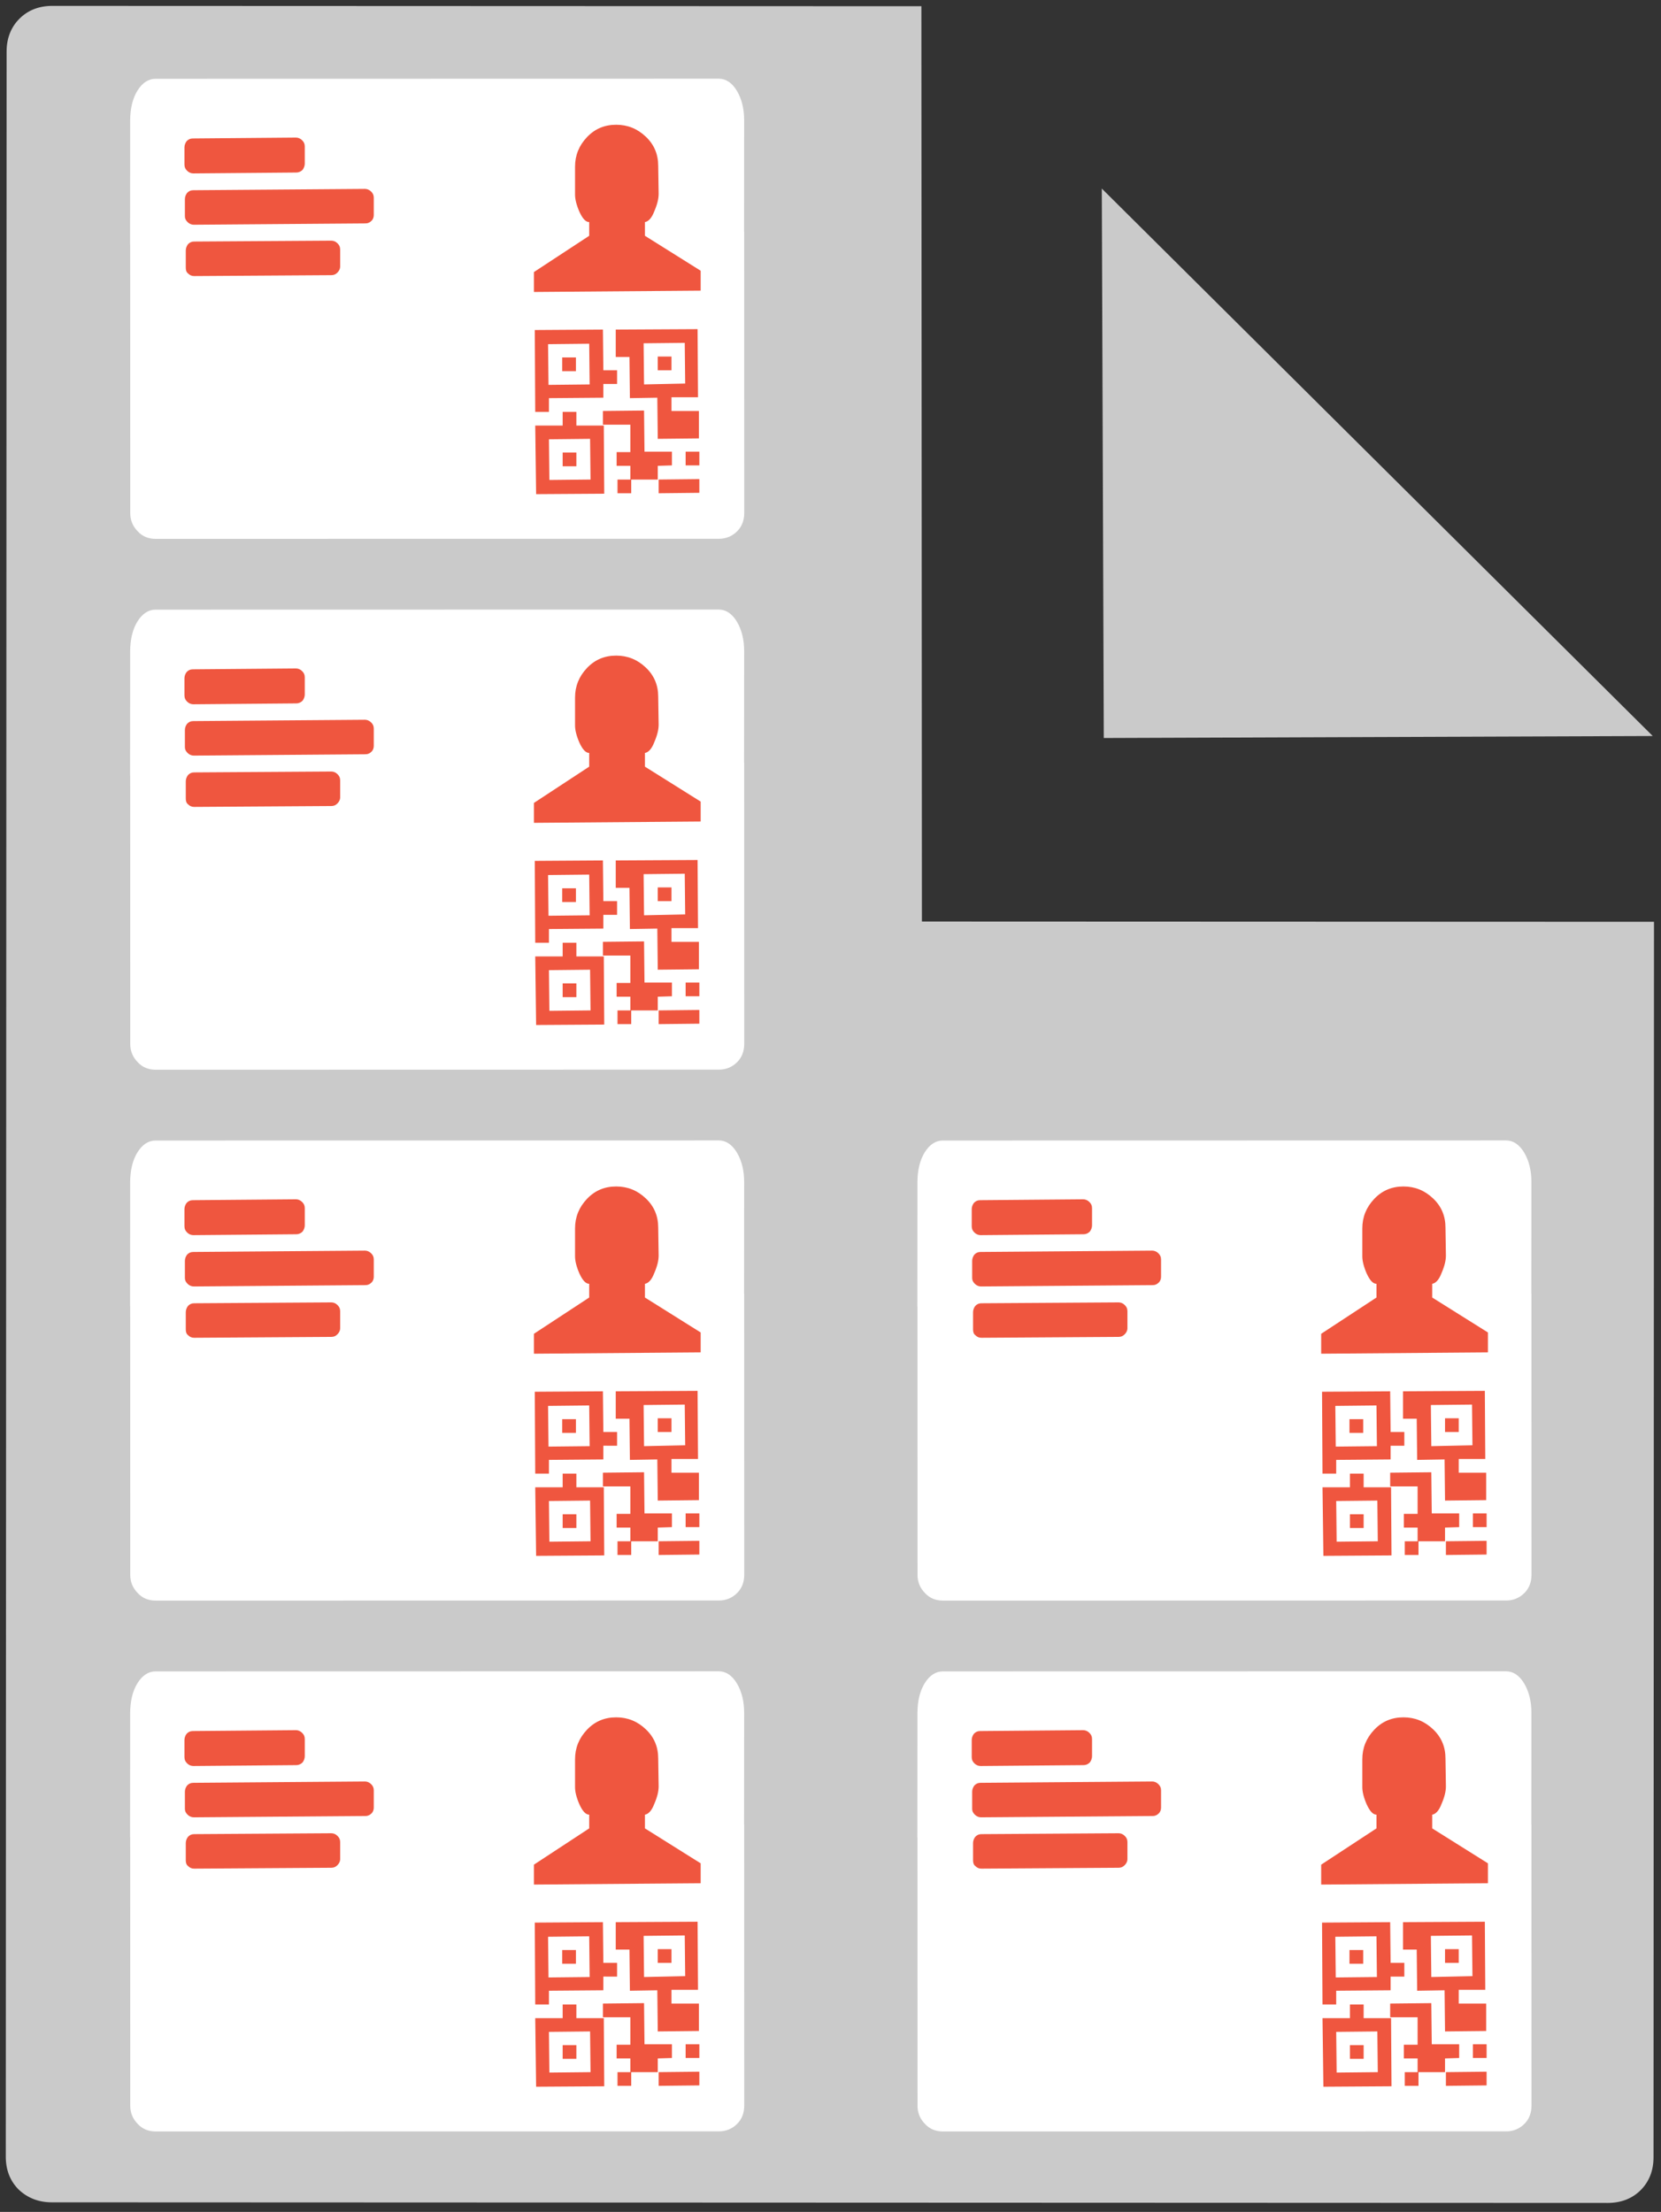 <?xml version="1.0" encoding="utf-8"?>
<!-- Generator: Adobe Illustrator 16.0.0, SVG Export Plug-In . SVG Version: 6.00 Build 0)  -->
<!DOCTYPE svg PUBLIC "-//W3C//DTD SVG 1.1//EN" "http://www.w3.org/Graphics/SVG/1.1/DTD/svg11.dtd">
<svg version="1.1" id="Layer_1" xmlns:x="http://ns.adobe.com/Extensibility/1.0/" xmlns:i="http://ns.adobe.com/AdobeIllustrator/10.0/" xmlns:graph="http://ns.adobe.com/Graphs/1.0/"
	 xmlns="http://www.w3.org/2000/svg" xmlns:xlink="http://www.w3.org/1999/xlink" x="0px" y="0px" width="375.5px" height="500px"
	 viewBox="0 0 375.5 500" enable-background="new 0 0 375.5 500" xml:space="preserve">
<rect x="0" y="0" width="375.5" height="500" fill="#333333" stroke="none"/>
<g>
	<path fill="#CACACA" d="M208.415,208.308l165.5,0.064l-0.107,279.299c-0.001,3-1.003,5.499-2.902,7.399
		c-1.903,1.9-4.401,2.898-7.501,2.898l-351.701-0.138c-3-0.002-5.5-1.002-7.499-2.902c-1.9-1.901-2.898-4.402-2.897-7.402
		l0.185-475.9c0.001-3,1.002-5.499,2.904-7.399c1.9-1.899,4.4-2.898,7.4-2.897l196.5,0.076L208.415,208.308z M373.631,166.373
		l-124.099,0.452l-0.45-124.2L373.631,166.373z"/>
	<g>
		<g>
			<path fill="#FFFFFF" d="M29.409,55.368l0.016-28.201c0.02-2.601,0.537-4.896,1.652-6.688c1.113-1.791,2.521-2.681,4.12-2.668
				L162.5,17.786c1.601,0.012,2.993,0.923,4.08,2.731c1.086,1.808,1.667,4.113,1.648,6.713l-0.017,28.2L29.409,55.368z
				 M168.235,52.431l0.013,63.603c-0.012,1.601-0.523,2.996-1.631,4.088c-1.109,1.091-2.513,1.68-4.113,1.668l-127.304,0.024
				c-1.6-0.012-2.996-0.523-4.086-1.731c-1.092-1.108-1.681-2.513-1.669-4.113L29.43,52.468L168.235,52.431z M40.989,110.258
				l46.301-0.045l-0.023-23.1l-46.302,0.045L40.989,110.258z"/>
			<rect x="34.865" y="83.866" fill="#FFFFFF" width="66.103" height="33.301"/>
		</g>
		<path fill="#EF563F" d="M124.1,93.1H121L120.9,74.6l15.4-0.1l0.1,9.2h3.101v3.1H136.4v3.1L124.1,90V93.1z M130.3,96.2h6.2
			l0.1,15.4l-15.399,0.1L121,96.2h6.2v-3.1h3.1V96.2z M124,87l9.3-0.1l-0.1-9.2l-9.301,0.1L124,87z M124.1,99.3l0.101,9.2l9.3-0.1
			l-0.101-9.2L124.1,99.3z M127.1,80.8h3.101v3.1H127.1V80.8z M130.3,102.3h-3.1v3.1h3.1V102.3z M151.9,105.2v-3.1H145.7l-0.101-9.3
			l-9.3,0.1V96h6.2v6.2H139.4v3.1h3.101v3.1h6.2v-3.1L151.9,105.2z M151.8,89.8v3.1h6.2v6.2l-9.3,0.1l-0.101-9.3l-6.2,0.1l-0.1-9.3
			h-3.1v-6.2l18.5-0.1l0.1,15.4H151.8z M139.6,111.5h3.101v-3.1H139.6V111.5z M154.9,86.7l-0.1-9.2l-9.3,0.1l0.1,9.3L154.9,86.7z
			 M148.7,83.7h3.1v-3.1h-3.1V83.7z M148.9,108.4v3.1l9.2-0.1v-3.1L148.9,108.4z M155,105.2h3.1v-3.1H155V105.2z"/>
		<path fill="#EF563F" d="M158.4,61.2v4.5L120.7,66v-4.5l12.5-8.2v-3.1c-0.801,0-1.5-0.8-2.2-2.3c-0.7-1.6-1-2.9-1-3.9v-6.3
			c0-2.6,0.899-4.8,2.7-6.7c1.8-1.9,4-2.8,6.6-2.8s4.8,0.9,6.7,2.7c1.899,1.8,2.8,4,2.8,6.6l0.1,6.3c0,1.1-0.3,2.4-1,4
			c-0.6,1.6-1.399,2.3-2.1,2.4v3.1L158.4,61.2z"/>
		<path fill="#EF563F" d="M68.4,38.4C68,38.8,67.5,39,67,39l-23.3,0.2c-0.5,0-1-0.2-1.4-0.6s-0.6-0.8-0.6-1.4v-3.9
			c0-0.5,0.199-1,0.5-1.4c0.399-0.4,0.8-0.6,1.399-0.6l23.3-0.2c0.5,0,1,0.2,1.4,0.6c0.4,0.4,0.6,0.8,0.6,1.4V37
			C68.9,37.5,68.7,38,68.4,38.4z M84,49.9c-0.4,0.4-0.8,0.6-1.4,0.6l-38.8,0.3c-0.5,0-1-0.2-1.4-0.6c-0.399-0.4-0.6-0.8-0.6-1.3V45
			c0-0.5,0.2-1,0.5-1.4c0.4-0.4,0.8-0.6,1.4-0.6l38.8-0.3c0.5,0,1,0.2,1.399,0.6c0.4,0.4,0.601,0.8,0.601,1.4v3.9
			C84.5,49,84.4,49.5,84,49.9z M76.3,61.6c-0.4,0.4-0.8,0.6-1.4,0.6l-31,0.2c-0.6,0-1-0.2-1.399-0.6C42.1,61.5,42,61,42,60.5v-3.9
			c0-0.5,0.2-1,0.5-1.4c0.399-0.4,0.8-0.6,1.399-0.6l31-0.2c0.5,0,1,0.2,1.4,0.6s0.6,0.8,0.6,1.4v3.9C76.9,60.7,76.7,61.2,76.3,61.6
			z"/>
	</g>
	<g>
		<g>
			<path fill="#FFFFFF" d="M29.409,175.368l0.016-28.201c0.02-2.601,0.537-4.896,1.652-6.688c1.113-1.791,2.521-2.681,4.12-2.668
				l127.304-0.024c1.601,0.012,2.992,0.923,4.08,2.731c1.086,1.808,1.668,4.113,1.648,6.713l-0.018,28.2L29.409,175.368z
				 M168.235,172.431l0.013,63.603c-0.013,1.601-0.522,2.996-1.631,4.088c-1.108,1.091-2.513,1.68-4.113,1.668l-127.304,0.024
				c-1.6-0.012-2.996-0.523-4.086-1.731c-1.092-1.108-1.681-2.513-1.669-4.113l-0.014-63.501L168.235,172.431z M40.989,230.258
				l46.301-0.045l-0.023-23.1l-46.302,0.045L40.989,230.258z"/>
			<rect x="34.865" y="203.866" fill="#FFFFFF" width="66.103" height="33.301"/>
		</g>
		<path fill="#EF563F" d="M124.1,213.1H121l-0.101-18.5l15.4-0.1l0.1,9.2h3.101v3.1H136.4v3.1l-12.3,0.1V213.1z M130.3,216.2h6.2
			l0.1,15.4l-15.399,0.1l-0.2-15.5h6.2v-3.1h3.1V216.2z M124,207l9.3-0.1l-0.1-9.2l-9.301,0.1L124,207z M124.1,219.3l0.101,9.2
			l9.3-0.1l-0.101-9.2L124.1,219.3z M127.1,200.8h3.101v3.1H127.1V200.8z M130.3,222.3h-3.1v3.1h3.1V222.3z M151.9,225.2v-3.1H145.7
			l-0.101-9.3l-9.3,0.1v3.1h6.2v6.2H139.4v3.1h3.101v3.1h6.2v-3.1L151.9,225.2z M151.8,209.8v3.1h6.2v6.2l-9.3,0.1l-0.101-9.3
			l-6.2,0.1l-0.1-9.3h-3.1v-6.2l18.5-0.1l0.1,15.4H151.8z M139.6,231.5h3.101v-3.1H139.6V231.5z M154.9,206.7l-0.1-9.2l-9.3,0.1
			l0.1,9.3L154.9,206.7z M148.7,203.7h3.1v-3.1h-3.1V203.7z M148.9,228.4v3.1l9.2-0.1v-3.1L148.9,228.4z M155,225.2h3.1v-3.1H155
			V225.2z"/>
		<path fill="#EF563F" d="M158.4,181.2v4.5L120.7,186v-4.5l12.5-8.2v-3.1c-0.801,0-1.5-0.8-2.2-2.3c-0.7-1.6-1-2.9-1-3.9v-6.3
			c0-2.6,0.899-4.8,2.7-6.7c1.8-1.9,4-2.8,6.6-2.8s4.8,0.9,6.7,2.7c1.899,1.8,2.8,4,2.8,6.6l0.1,6.3c0,1.1-0.3,2.4-1,4
			c-0.6,1.6-1.399,2.3-2.1,2.4v3.1L158.4,181.2z"/>
		<path fill="#EF563F" d="M68.4,158.4C68,158.8,67.5,159,67,159l-23.3,0.2c-0.5,0-1-0.2-1.4-0.6s-0.6-0.8-0.6-1.4v-3.9
			c0-0.5,0.199-1,0.5-1.4c0.399-0.4,0.8-0.6,1.399-0.6l23.3-0.2c0.5,0,1,0.2,1.4,0.6c0.4,0.4,0.6,0.8,0.6,1.4v3.9
			C68.9,157.5,68.7,158,68.4,158.4z M84,169.9c-0.4,0.4-0.8,0.6-1.4,0.6l-38.8,0.3c-0.5,0-1-0.2-1.4-0.6c-0.399-0.4-0.6-0.8-0.6-1.3
			V165c0-0.5,0.2-1,0.5-1.4c0.4-0.4,0.8-0.6,1.4-0.6l38.8-0.3c0.5,0,1,0.2,1.399,0.6c0.4,0.4,0.601,0.8,0.601,1.4v3.9
			C84.5,169,84.4,169.5,84,169.9z M76.3,181.6c-0.4,0.4-0.8,0.6-1.4,0.6l-31,0.2c-0.6,0-1-0.2-1.399-0.6c-0.4-0.3-0.5-0.8-0.5-1.3
			v-3.9c0-0.5,0.2-1,0.5-1.4c0.399-0.4,0.8-0.6,1.399-0.6l31-0.2c0.5,0,1,0.2,1.4,0.6s0.6,0.8,0.6,1.4v3.9
			C76.9,180.7,76.7,181.2,76.3,181.6z"/>
	</g>
	<g>
		<g>
			<path fill="#FFFFFF" d="M29.409,295.367l0.016-28.2c0.02-2.601,0.537-4.896,1.652-6.688c1.113-1.791,2.521-2.68,4.12-2.668
				l127.304-0.024c1.601,0.012,2.993,0.923,4.08,2.731c1.086,1.809,1.667,4.113,1.648,6.713l-0.017,28.2L29.409,295.367z
				 M168.235,292.431l0.013,63.603c-0.012,1.601-0.523,2.996-1.631,4.088c-1.109,1.092-2.513,1.68-4.113,1.668l-127.304,0.024
				c-1.6-0.012-2.996-0.522-4.086-1.731c-1.092-1.107-1.681-2.513-1.669-4.113l-0.014-63.501L168.235,292.431z M40.989,350.258
				l46.301-0.045l-0.023-23.101l-46.302,0.045L40.989,350.258z"/>
			<rect x="34.865" y="323.866" fill="#FFFFFF" width="66.103" height="33.301"/>
		</g>
		<path fill="#EF563F" d="M124.1,333.1H121l-0.101-18.5l15.4-0.1l0.1,9.2h3.101v3.1H136.4v3.101l-12.3,0.1V333.1z M130.3,336.2h6.2
			l0.1,15.399L121.2,351.7l-0.2-15.5h6.2V333.1h3.1V336.2z M124,327l9.3-0.1l-0.1-9.2l-9.301,0.1L124,327z M124.1,339.3l0.101,9.2
			l9.3-0.1l-0.101-9.2L124.1,339.3z M127.1,320.8h3.101v3.101H127.1V320.8z M130.3,342.3h-3.1v3.101h3.1V342.3z M151.9,345.2V342.1
			H145.7l-0.101-9.3l-9.3,0.101v3.1h6.2v6.2H139.4v3.1h3.101v3.101h6.2V345.3L151.9,345.2z M151.8,329.8v3.101h6.2v6.199l-9.3,0.101
			l-0.101-9.3l-6.2,0.1l-0.1-9.3h-3.1v-6.2l18.5-0.1l0.1,15.399H151.8z M139.6,351.5h3.101v-3.1H139.6V351.5z M154.9,326.7l-0.1-9.2
			l-9.3,0.1l0.1,9.301L154.9,326.7z M148.7,323.7h3.1V320.6h-3.1V323.7z M148.9,348.4v3.1l9.2-0.1V348.3L148.9,348.4z M155,345.2
			h3.1V342.1H155V345.2z"/>
		<path fill="#EF563F" d="M158.4,301.2v4.5L120.7,306v-4.5l12.5-8.2v-3.1c-0.801,0-1.5-0.8-2.2-2.3c-0.7-1.601-1-2.9-1-3.9v-6.3
			c0-2.601,0.899-4.8,2.7-6.7c1.8-1.9,4-2.8,6.6-2.8s4.8,0.899,6.7,2.7c1.899,1.8,2.8,4,2.8,6.6l0.1,6.3c0,1.101-0.3,2.4-1,4
			c-0.6,1.601-1.399,2.3-2.1,2.4v3.1L158.4,301.2z"/>
		<path fill="#EF563F" d="M68.4,278.4C68,278.8,67.5,279,67,279l-23.3,0.2c-0.5,0-1-0.2-1.4-0.601c-0.4-0.399-0.6-0.8-0.6-1.399
			v-3.9c0-0.5,0.199-1,0.5-1.399C42.6,271.5,43,271.3,43.6,271.3l23.3-0.2c0.5,0,1,0.2,1.4,0.601c0.4,0.399,0.6,0.8,0.6,1.399v3.9
			C68.9,277.5,68.7,278,68.4,278.4z M84,289.9c-0.4,0.399-0.8,0.6-1.4,0.6l-38.8,0.3c-0.5,0-1-0.2-1.4-0.6
			c-0.399-0.4-0.6-0.8-0.6-1.3V285c0-0.5,0.2-1,0.5-1.4c0.4-0.399,0.8-0.6,1.4-0.6l38.8-0.3c0.5,0,1,0.2,1.399,0.6
			c0.4,0.4,0.601,0.8,0.601,1.4v3.899C84.5,289,84.4,289.5,84,289.9z M76.3,301.6c-0.4,0.4-0.8,0.601-1.4,0.601l-31,0.2
			c-0.6,0-1-0.2-1.399-0.601c-0.4-0.3-0.5-0.8-0.5-1.3v-3.9c0-0.5,0.2-1,0.5-1.399c0.399-0.4,0.8-0.601,1.399-0.601l31-0.199
			c0.5,0,1,0.199,1.4,0.6s0.6,0.8,0.6,1.4v3.899C76.9,300.7,76.7,301.2,76.3,301.6z"/>
	</g>
	<g>
		<g>
			<path fill="#FFFFFF" d="M29.409,415.367l0.016-28.2c0.02-2.601,0.537-4.896,1.652-6.688c1.113-1.791,2.521-2.68,4.12-2.668
				l127.304-0.024c1.601,0.012,2.992,0.923,4.08,2.731c1.086,1.809,1.668,4.113,1.648,6.713l-0.018,28.2L29.409,415.367z
				 M168.235,412.431l0.013,63.603c-0.013,1.601-0.522,2.996-1.631,4.088s-2.513,1.68-4.113,1.668l-127.304,0.024
				c-1.6-0.012-2.996-0.522-4.086-1.731c-1.092-1.107-1.681-2.513-1.669-4.113l-0.014-63.501L168.235,412.431z M40.989,470.258
				l46.301-0.045l-0.023-23.101l-46.302,0.045L40.989,470.258z"/>
			<rect x="34.865" y="443.866" fill="#FFFFFF" width="66.103" height="33.301"/>
		</g>
		<path fill="#EF563F" d="M124.1,453.1H121l-0.101-18.5l15.4-0.1l0.1,9.2h3.101v3.1H136.4v3.101l-12.3,0.1V453.1z M130.3,456.2h6.2
			l0.1,15.399L121.2,471.7l-0.2-15.5h6.2V453.1h3.1V456.2z M124,447l9.3-0.1l-0.1-9.2l-9.301,0.1L124,447z M124.1,459.3l0.101,9.2
			l9.3-0.1l-0.101-9.2L124.1,459.3z M127.1,440.8h3.101v3.101H127.1V440.8z M130.3,462.3h-3.1v3.101h3.1V462.3z M151.9,465.2V462.1
			H145.7l-0.101-9.3l-9.3,0.101v3.1h6.2v6.2H139.4v3.1h3.101v3.101h6.2V465.3L151.9,465.2z M151.8,449.8v3.101h6.2v6.199l-9.3,0.101
			l-0.101-9.3l-6.2,0.1l-0.1-9.3h-3.1v-6.2l18.5-0.1l0.1,15.399H151.8z M139.6,471.5h3.101v-3.1H139.6V471.5z M154.9,446.7l-0.1-9.2
			l-9.3,0.1l0.1,9.301L154.9,446.7z M148.7,443.7h3.1V440.6h-3.1V443.7z M148.9,468.4v3.1l9.2-0.1V468.3L148.9,468.4z M155,465.2
			h3.1V462.1H155V465.2z"/>
		<path fill="#EF563F" d="M158.4,421.2v4.5L120.7,426v-4.5l12.5-8.2v-3.1c-0.801,0-1.5-0.8-2.2-2.3c-0.7-1.601-1-2.9-1-3.9v-6.3
			c0-2.601,0.899-4.8,2.7-6.7c1.8-1.9,4-2.8,6.6-2.8s4.8,0.899,6.7,2.7c1.899,1.8,2.8,4,2.8,6.6l0.1,6.3c0,1.101-0.3,2.4-1,4
			c-0.6,1.601-1.399,2.3-2.1,2.4v3.1L158.4,421.2z"/>
		<path fill="#EF563F" d="M68.4,398.4C68,398.8,67.5,399,67,399l-23.3,0.2c-0.5,0-1-0.2-1.4-0.601c-0.4-0.399-0.6-0.8-0.6-1.399
			v-3.9c0-0.5,0.199-1,0.5-1.399C42.6,391.5,43,391.3,43.6,391.3l23.3-0.2c0.5,0,1,0.2,1.4,0.601c0.4,0.399,0.6,0.8,0.6,1.399v3.9
			C68.9,397.5,68.7,398,68.4,398.4z M84,409.9c-0.4,0.399-0.8,0.6-1.4,0.6l-38.8,0.3c-0.5,0-1-0.2-1.4-0.6
			c-0.399-0.4-0.6-0.8-0.6-1.3V405c0-0.5,0.2-1,0.5-1.4c0.4-0.399,0.8-0.6,1.4-0.6l38.8-0.3c0.5,0,1,0.2,1.399,0.6
			c0.4,0.4,0.601,0.8,0.601,1.4v3.899C84.5,409,84.4,409.5,84,409.9z M76.3,421.6c-0.4,0.4-0.8,0.601-1.4,0.601l-31,0.2
			c-0.6,0-1-0.2-1.399-0.601c-0.4-0.3-0.5-0.8-0.5-1.3v-3.9c0-0.5,0.2-1,0.5-1.399c0.399-0.4,0.8-0.601,1.399-0.601l31-0.199
			c0.5,0,1,0.199,1.4,0.6s0.6,0.8,0.6,1.4v3.899C76.9,420.7,76.7,421.2,76.3,421.6z"/>
	</g>
	<g>
		<g>
			<path fill="#FFFFFF" d="M207.385,295.367l0.016-28.2c0.02-2.601,0.537-4.896,1.651-6.688c1.113-1.791,2.521-2.68,4.12-2.668
				l127.304-0.024c1.601,0.012,2.993,0.923,4.08,2.731c1.086,1.809,1.667,4.113,1.647,6.713l-0.016,28.2L207.385,295.367z
				 M346.21,292.431l0.013,63.603c-0.012,1.601-0.523,2.996-1.631,4.088c-1.109,1.092-2.513,1.68-4.113,1.668l-127.304,0.024
				c-1.6-0.012-2.996-0.522-4.087-1.731c-1.092-1.107-1.68-2.513-1.668-4.113l-0.014-63.501L346.21,292.431z M218.964,350.258
				l46.302-0.045l-0.023-23.101l-46.302,0.045L218.964,350.258z"/>
			<rect x="212.841" y="323.866" fill="#FFFFFF" width="66.102" height="33.301"/>
		</g>
		<path fill="#EF563F" d="M302.075,333.1h-3.1l-0.101-18.5l15.4-0.1l0.1,9.2h3.101v3.1h-3.101v3.101l-12.3,0.1V333.1z
			 M308.276,336.2h6.2l0.1,15.399l-15.399,0.101l-0.2-15.5h6.2V333.1h3.1V336.2z M301.976,327l9.3-0.1l-0.1-9.2l-9.301,0.1
			L301.976,327z M302.075,339.3l0.101,9.2l9.3-0.1l-0.101-9.2L302.075,339.3z M305.075,320.8h3.101v3.101h-3.101V320.8z
			 M308.276,342.3h-3.1v3.101h3.1V342.3z M329.875,345.2V342.1h-6.199l-0.101-9.3l-9.3,0.101v3.1h6.2v6.2h-3.101v3.1h3.101v3.101
			h6.2V345.3L329.875,345.2z M329.776,329.8v3.101h6.2v6.199l-9.3,0.101l-0.101-9.3l-6.2,0.1l-0.1-9.3h-3.1v-6.2l18.5-0.1
			l0.1,15.399H329.776z M317.575,351.5h3.101v-3.1h-3.101V351.5z M332.875,326.7l-0.1-9.2l-9.3,0.1l0.1,9.301L332.875,326.7z
			 M326.676,323.7h3.1V320.6h-3.1V323.7z M326.875,348.4v3.1l9.2-0.1V348.3L326.875,348.4z M332.976,345.2h3.1V342.1h-3.1V345.2z"/>
		<path fill="#EF563F" d="M336.375,301.2v4.5l-37.699,0.3v-4.5l12.5-8.2v-3.1c-0.801,0-1.5-0.8-2.2-2.3c-0.7-1.601-1-2.9-1-3.9v-6.3
			c0-2.601,0.899-4.8,2.7-6.7c1.8-1.9,4-2.8,6.6-2.8s4.8,0.899,6.7,2.7c1.899,1.8,2.8,4,2.8,6.6l0.1,6.3c0,1.101-0.3,2.4-1,4
			c-0.6,1.601-1.399,2.3-2.1,2.4v3.1L336.375,301.2z"/>
		<path fill="#EF563F" d="M246.375,278.4c-0.399,0.399-0.899,0.6-1.399,0.6l-23.3,0.2c-0.5,0-1-0.2-1.4-0.601
			c-0.4-0.399-0.6-0.8-0.6-1.399v-3.9c0-0.5,0.199-1,0.5-1.399c0.399-0.4,0.8-0.601,1.399-0.601l23.3-0.2c0.5,0,1,0.2,1.4,0.601
			c0.4,0.399,0.6,0.8,0.6,1.399v3.9C246.875,277.5,246.676,278,246.375,278.4z M261.976,289.9c-0.4,0.399-0.8,0.6-1.4,0.6l-38.8,0.3
			c-0.5,0-1-0.2-1.4-0.6c-0.399-0.4-0.6-0.8-0.6-1.3V285c0-0.5,0.2-1,0.5-1.4c0.4-0.399,0.8-0.6,1.4-0.6l38.8-0.3
			c0.5,0,1,0.2,1.399,0.6c0.4,0.4,0.601,0.8,0.601,1.4v3.899C262.476,289,262.375,289.5,261.976,289.9z M254.276,301.6
			c-0.4,0.4-0.8,0.601-1.4,0.601l-31,0.2c-0.6,0-1-0.2-1.399-0.601c-0.4-0.3-0.5-0.8-0.5-1.3v-3.9c0-0.5,0.2-1,0.5-1.399
			c0.399-0.4,0.8-0.601,1.399-0.601l31-0.199c0.5,0,1,0.199,1.4,0.6s0.6,0.8,0.6,1.4v3.899
			C254.875,300.7,254.676,301.2,254.276,301.6z"/>
	</g>
	<g>
		<g>
			<path fill="#FFFFFF" d="M207.385,415.367l0.016-28.2c0.02-2.601,0.537-4.896,1.651-6.688c1.113-1.791,2.521-2.68,4.12-2.668
				l127.304-0.024c1.601,0.012,2.992,0.923,4.08,2.731c1.086,1.809,1.668,4.113,1.648,6.713l-0.018,28.2L207.385,415.367z
				 M346.21,412.431l0.013,63.603c-0.013,1.601-0.522,2.996-1.631,4.088s-2.513,1.68-4.113,1.668l-127.304,0.024
				c-1.6-0.012-2.996-0.522-4.087-1.731c-1.092-1.107-1.68-2.513-1.668-4.113l-0.014-63.501L346.21,412.431z M218.964,470.258
				l46.302-0.045l-0.023-23.101l-46.302,0.045L218.964,470.258z"/>
			<rect x="212.841" y="443.866" fill="#FFFFFF" width="66.102" height="33.301"/>
		</g>
		<path fill="#EF563F" d="M302.075,453.1h-3.1l-0.101-18.5l15.4-0.1l0.1,9.2h3.101v3.1h-3.101v3.101l-12.3,0.1V453.1z
			 M308.276,456.2h6.2l0.1,15.399l-15.399,0.101l-0.2-15.5h6.2V453.1h3.1V456.2z M301.976,447l9.3-0.1l-0.1-9.2l-9.301,0.1
			L301.976,447z M302.075,459.3l0.101,9.2l9.3-0.1l-0.101-9.2L302.075,459.3z M305.075,440.8h3.101v3.101h-3.101V440.8z
			 M308.276,462.3h-3.1v3.101h3.1V462.3z M329.875,465.2V462.1h-6.199l-0.101-9.3l-9.3,0.101v3.1h6.2v6.2h-3.101v3.1h3.101v3.101
			h6.2V465.3L329.875,465.2z M329.776,449.8v3.101h6.2v6.199l-9.3,0.101l-0.101-9.3l-6.2,0.1l-0.1-9.3h-3.1v-6.2l18.5-0.1
			l0.1,15.399H329.776z M317.575,471.5h3.101v-3.1h-3.101V471.5z M332.875,446.7l-0.1-9.2l-9.3,0.1l0.1,9.301L332.875,446.7z
			 M326.676,443.7h3.1V440.6h-3.1V443.7z M326.875,468.4v3.1l9.2-0.1V468.3L326.875,468.4z M332.976,465.2h3.1V462.1h-3.1V465.2z"/>
		<path fill="#EF563F" d="M336.375,421.2v4.5l-37.699,0.3v-4.5l12.5-8.2v-3.1c-0.801,0-1.5-0.8-2.2-2.3c-0.7-1.601-1-2.9-1-3.9v-6.3
			c0-2.601,0.899-4.8,2.7-6.7c1.8-1.9,4-2.8,6.6-2.8s4.8,0.899,6.7,2.7c1.899,1.8,2.8,4,2.8,6.6l0.1,6.3c0,1.101-0.3,2.4-1,4
			c-0.6,1.601-1.399,2.3-2.1,2.4v3.1L336.375,421.2z"/>
		<path fill="#EF563F" d="M246.375,398.4c-0.399,0.399-0.899,0.6-1.399,0.6l-23.3,0.2c-0.5,0-1-0.2-1.4-0.601
			c-0.4-0.399-0.6-0.8-0.6-1.399v-3.9c0-0.5,0.199-1,0.5-1.399c0.399-0.4,0.8-0.601,1.399-0.601l23.3-0.2c0.5,0,1,0.2,1.4,0.601
			c0.4,0.399,0.6,0.8,0.6,1.399v3.9C246.875,397.5,246.676,398,246.375,398.4z M261.976,409.9c-0.4,0.399-0.8,0.6-1.4,0.6l-38.8,0.3
			c-0.5,0-1-0.2-1.4-0.6c-0.399-0.4-0.6-0.8-0.6-1.3V405c0-0.5,0.2-1,0.5-1.4c0.4-0.399,0.8-0.6,1.4-0.6l38.8-0.3
			c0.5,0,1,0.2,1.399,0.6c0.4,0.4,0.601,0.8,0.601,1.4v3.899C262.476,409,262.375,409.5,261.976,409.9z M254.276,421.6
			c-0.4,0.4-0.8,0.601-1.4,0.601l-31,0.2c-0.6,0-1-0.2-1.399-0.601c-0.4-0.3-0.5-0.8-0.5-1.3v-3.9c0-0.5,0.2-1,0.5-1.399
			c0.399-0.4,0.8-0.601,1.399-0.601l31-0.199c0.5,0,1,0.199,1.4,0.6s0.6,0.8,0.6,1.4v3.899
			C254.875,420.7,254.676,421.2,254.276,421.6z"/>
	</g>
</g>
</svg>
